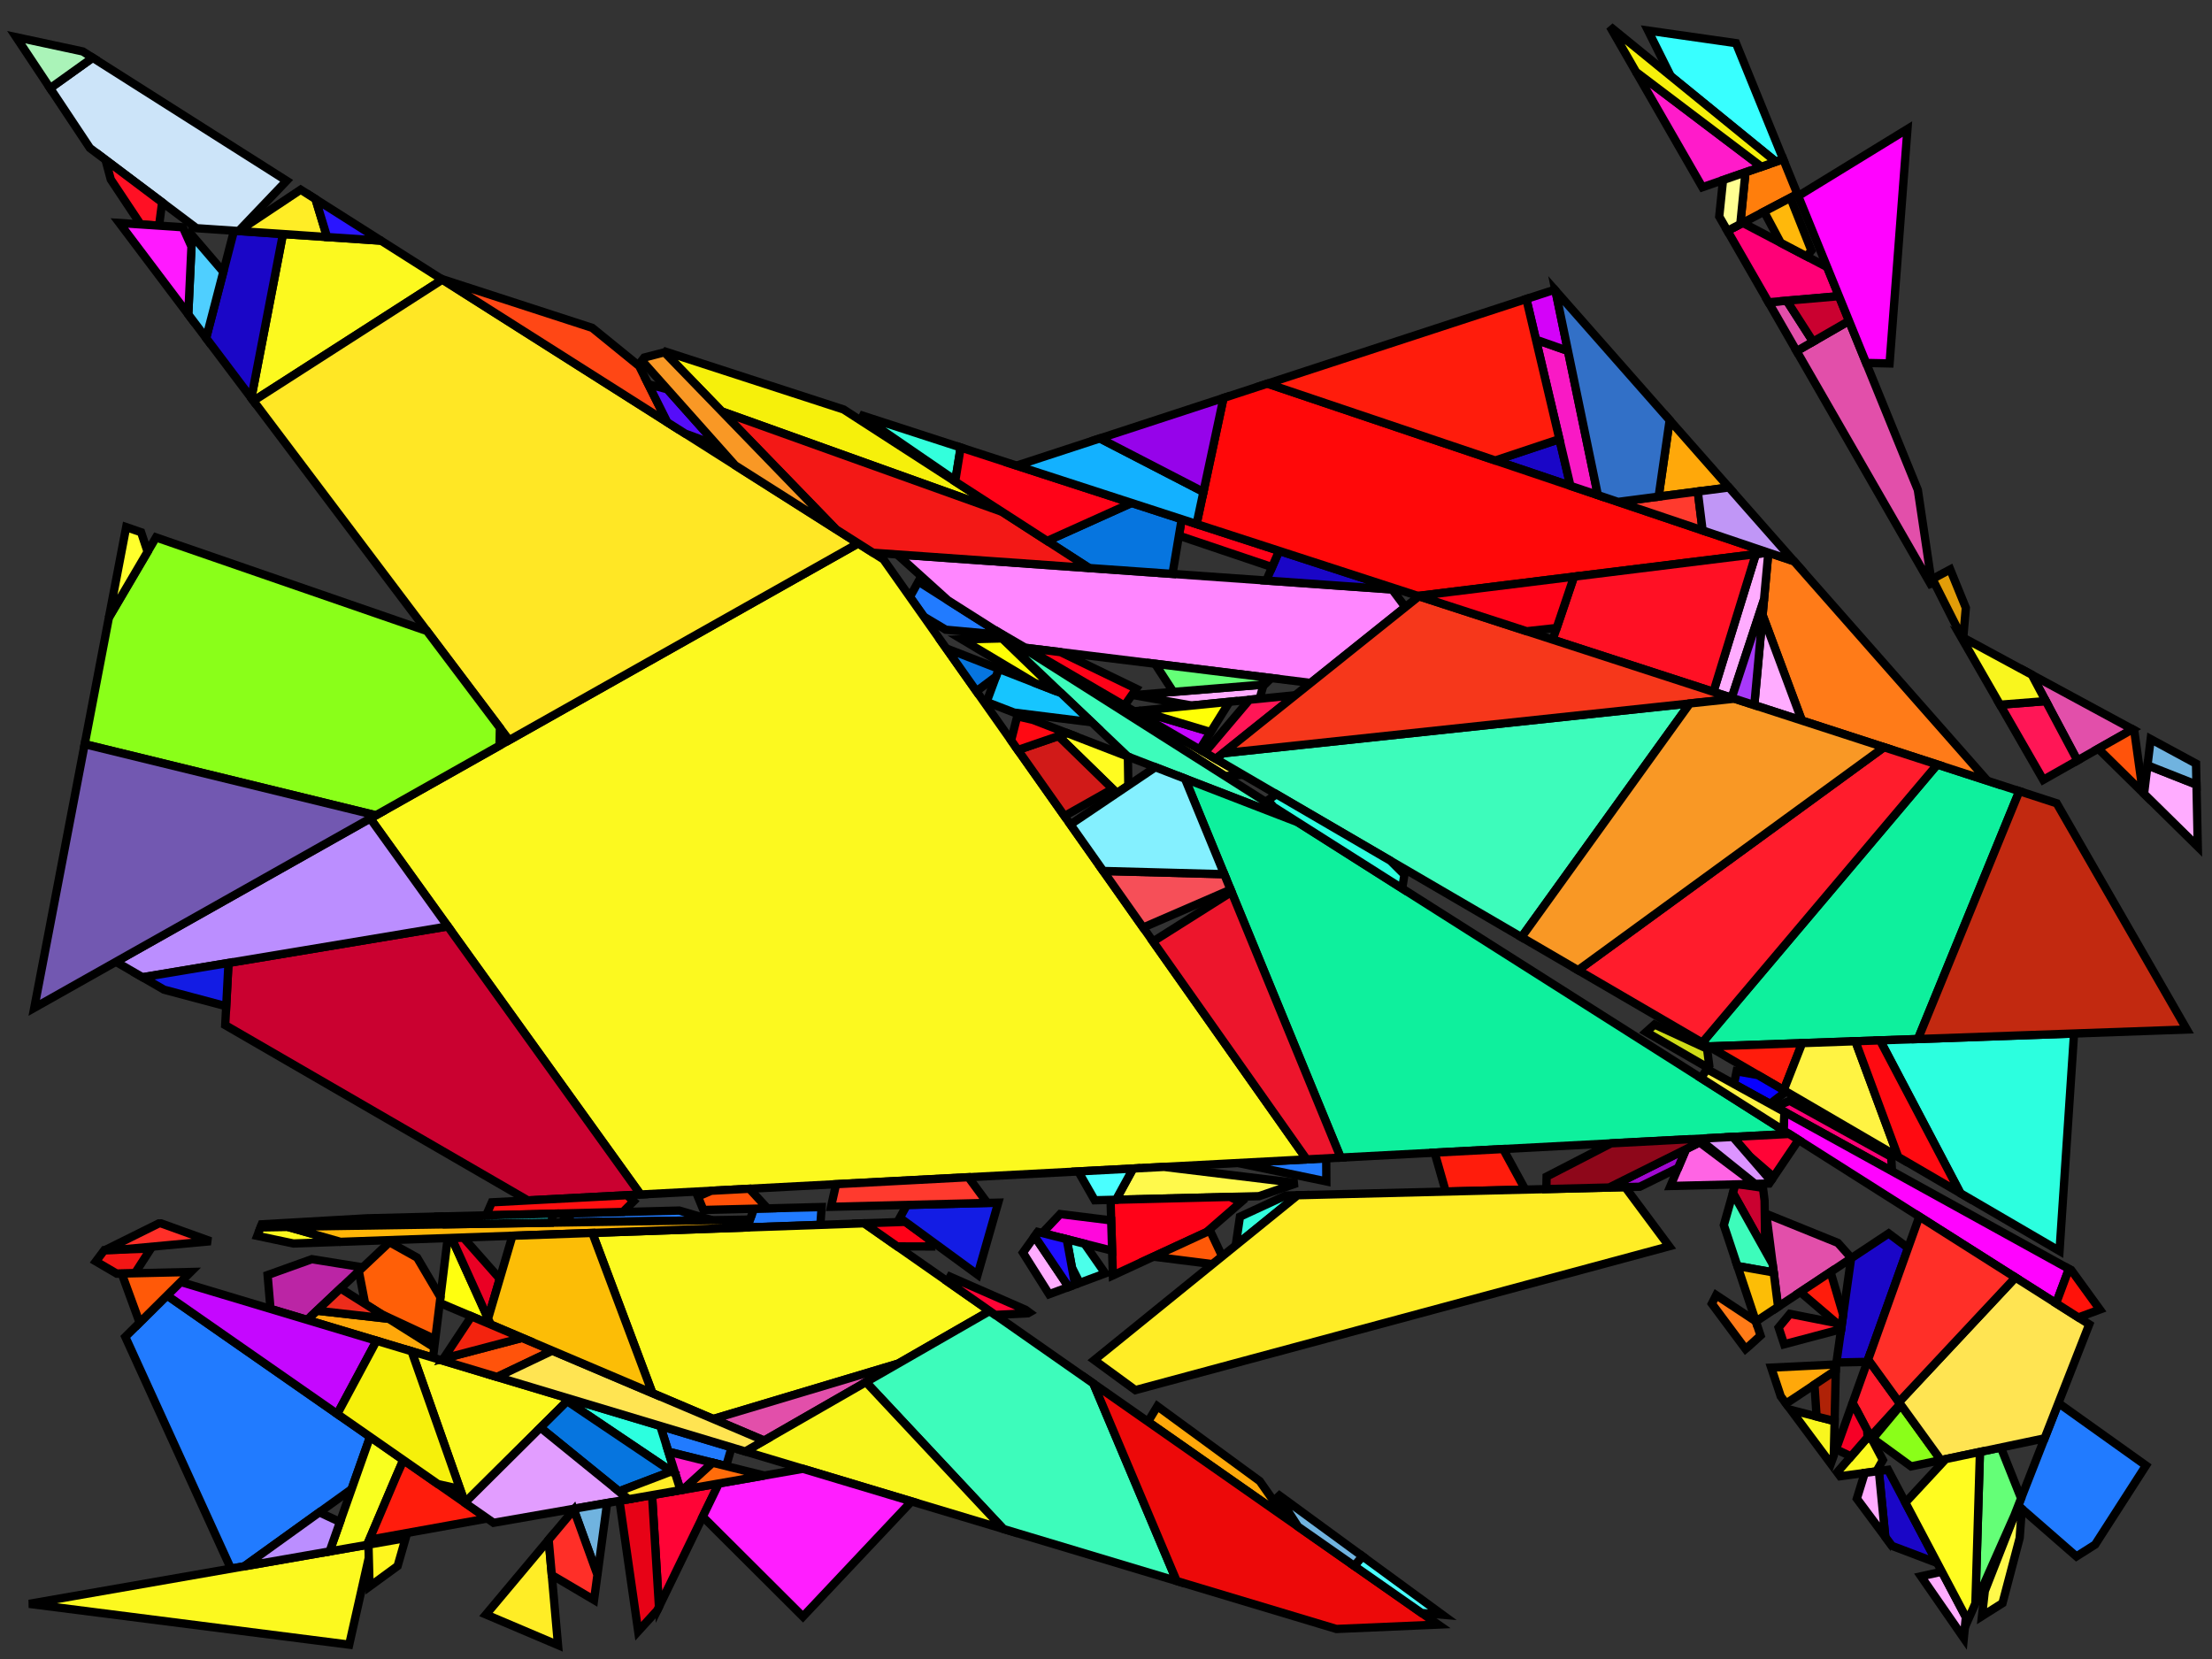 <?xml version="1.0" encoding="iso-8859-1" standalone="no"?>
<!DOCTYPE svg PUBLIC "-//W3C//DTD SVG 1.0//EN" "http://www.w3.org/TR/2001/REC-SVG-20010904/DTD/svg10.dtd">
<svg xmlns="http://www.w3.org/2000/svg" width="800" height="600">
<rect width="100%" height="100%" fill="#333333" stroke="none"/>
<path style="fill:rgb(0, 0, 0);fill-opacity:0.0;fill-rule:evenodd;stroke:rgb(0, 0, 0);stroke-width:0.0;" d="M 0, 600 L 800, 600 L 800, 0 L 0, 0 z "/>
<path style="fill:rgb(33, 123, 255);fill-opacity:1.0;fill-rule:evenodd;stroke:rgb(0, 0, 0);stroke-width:3.0;" d="M 296.708, 442.984 L 270.144, 443.924 L 272.729, 437.146 L 297.146, 436.541 z "/>
<path style="fill:rgb(33, 123, 255);fill-opacity:1.0;fill-rule:evenodd;stroke:rgb(0, 0, 0);stroke-width:3.0;" d="M 257.531, 441.29 L 202.675, 442.145 L 207.33, 438.767 L 245.66, 437.817 z "/>
<path style="fill:rgb(33, 123, 255);fill-opacity:1.0;fill-rule:evenodd;stroke:rgb(0, 0, 0);stroke-width:3.0;" d="M 133.844, 519.647 L 127.163, 538.561 L 88.359, 566.471 L 83.516, 567.317 L 45.321, 483.503 L 60.415, 468.515 z "/>
<path style="fill:rgb(33, 123, 255);fill-opacity:1.0;fill-rule:evenodd;stroke:rgb(0, 0, 0);stroke-width:3.0;" d="M 264.606, 523.463 L 262.612, 530.221 L 241.731, 525.028 L 238.803, 515.715 z "/>
<path style="fill:rgb(33, 123, 255);fill-opacity:1.0;fill-rule:evenodd;stroke:rgb(0, 0, 0);stroke-width:3.0;" d="M 479.692, 427.277 L 450.753, 421.243 L 451.618, 420.411 L 479.645, 418.934 z "/>
<path style="fill:rgb(33, 123, 255);fill-opacity:1.0;fill-rule:evenodd;stroke:rgb(0, 0, 0);stroke-width:3.0;" d="M 359.7, 227.807 L 361.514, 229.532 L 342.035, 227.741 L 334.106, 223.002 L 329.08, 215.876 L 332.154, 210.332 z "/>
<path style="fill:rgb(33, 123, 255);fill-opacity:1.0;fill-rule:evenodd;stroke:rgb(0, 0, 0);stroke-width:3.0;" d="M 776.121, 530.02 L 757.731, 558.622 L 750.963, 562.901 L 729.918, 544.547 L 744.454, 507.429 z "/>
<path style="fill:rgb(255, 168, 10);fill-opacity:1.0;fill-rule:evenodd;stroke:rgb(0, 0, 0);stroke-width:3.0;" d="M 663.936, 495.638 L 645.97, 507.603 L 644.036, 505.002 L 640.583, 494.616 L 663.986, 493.476 z "/>
<path style="fill:rgb(255, 168, 10);fill-opacity:1.0;fill-rule:evenodd;stroke:rgb(0, 0, 0);stroke-width:3.0;" d="M 140.608, 476.959 L 157.057, 487.311 L 156.6, 491.032 L 111.068, 477.36 L 114.601, 474.026 z "/>
<path style="fill:rgb(255, 168, 10);fill-opacity:1.0;fill-rule:evenodd;stroke:rgb(0, 0, 0);stroke-width:3.0;" d="M 625.303, 176.294 L 599.864, 179.608 L 603.857, 151.96 z "/>
<path style="fill:rgb(255, 168, 10);fill-opacity:1.0;fill-rule:evenodd;stroke:rgb(0, 0, 0);stroke-width:3.0;" d="M 455.602, 535.663 L 464.885, 548.922 L 415.188, 514.176 L 418.58, 508.577 z "/>
<path style="fill:rgb(252, 249, 31);fill-opacity:1.0;fill-rule:evenodd;stroke:rgb(0, 0, 0);stroke-width:3.0;" d="M 133.384, 563.355 L 126.295, 594.811 L 10.541, 580.055 L 133.261, 558.634 z "/>
<path style="fill:rgb(252, 249, 31);fill-opacity:1.0;fill-rule:evenodd;stroke:rgb(0, 0, 0);stroke-width:3.0;" d="M 205.99, 505.862 L 168.135, 543.468 L 148.844, 488.703 z "/>
<path style="fill:rgb(252, 249, 31);fill-opacity:1.0;fill-rule:evenodd;stroke:rgb(0, 0, 0);stroke-width:3.0;" d="M 680.972, 528.034 L 678.637, 532.135 L 665.527, 533.9 L 664.464, 532.47 L 676.177, 518.958 z "/>
<path style="fill:rgb(252, 249, 31);fill-opacity:1.0;fill-rule:evenodd;stroke:rgb(0, 0, 0);stroke-width:3.0;" d="M 137.81, 87.042 L 159.998, 101.117 L 91.669, 144.981 L 90.902, 143.964 L 102.33, 84.643 z "/>
<path style="fill:rgb(252, 249, 31);fill-opacity:1.0;fill-rule:evenodd;stroke:rgb(0, 0, 0);stroke-width:3.0;" d="M 123.141, 449.126 L 106.13, 449.728 L 93.05, 446.969 L 94.265, 443.836 L 103.967, 443.685 z "/>
<path style="fill:rgb(252, 249, 31);fill-opacity:1.0;fill-rule:evenodd;stroke:rgb(0, 0, 0);stroke-width:3.0;" d="M 357.931, 474.145 L 324.805, 493.179 L 257.968, 513.196 L 235.96, 503.855 L 214.22, 445.903 L 312.559, 442.423 z "/>
<path style="fill:rgb(252, 249, 31);fill-opacity:1.0;fill-rule:evenodd;stroke:rgb(0, 0, 0);stroke-width:3.0;" d="M 319.512, 202.312 L 472.573, 419.307 L 231.662, 432.002 L 133.899, 296.007 L 310.39, 196.525 z "/>
<path style="fill:rgb(226, 79, 170);fill-opacity:1.0;fill-rule:evenodd;stroke:rgb(0, 0, 0);stroke-width:3.0;" d="M 771.256, 263.748 L 751.327, 275.044 L 734.83, 244.038 z "/>
<path style="fill:rgb(226, 79, 170);fill-opacity:1.0;fill-rule:evenodd;stroke:rgb(0, 0, 0);stroke-width:3.0;" d="M 276.373, 521.008 L 257.968, 513.196 L 324.805, 493.179 z "/>
<path style="fill:rgb(226, 79, 170);fill-opacity:1.0;fill-rule:evenodd;stroke:rgb(0, 0, 0);stroke-width:3.0;" d="M 693.615, 177.19 L 698.839, 212.286 L 649.775, 126.984 L 668.729, 116.056 z "/>
<path style="fill:rgb(226, 79, 170);fill-opacity:1.0;fill-rule:evenodd;stroke:rgb(0, 0, 0);stroke-width:3.0;" d="M 655.713, 123.56 L 649.775, 126.984 L 639.617, 109.323 L 646.21, 108.75 z "/>
<path style="fill:rgb(226, 79, 170);fill-opacity:1.0;fill-rule:evenodd;stroke:rgb(0, 0, 0);stroke-width:3.0;" d="M 664.688, 449.507 L 669.605, 455.013 L 643.067, 472.618 L 638.795, 439.02 z "/>
<path style="fill:rgb(249, 255, 31);fill-opacity:1.0;fill-rule:evenodd;stroke:rgb(0, 0, 0);stroke-width:3.0;" d="M 145.83, 527.994 L 132.766, 558.72 L 119.205, 561.087 L 133.844, 519.647 z "/>
<path style="fill:rgb(255, 255, 15);fill-opacity:1.0;fill-rule:evenodd;stroke:rgb(0, 0, 0);stroke-width:3.0;" d="M 177.492, 479.038 L 159.037, 471.204 L 161.707, 449.474 L 163.748, 448.65 z "/>
<path style="fill:rgb(255, 134, 255);fill-opacity:1.0;fill-rule:evenodd;stroke:rgb(0, 0, 0);stroke-width:3.0;" d="M 503.492, 213.182 L 508.259, 219.575 L 474.027, 246.983 L 370.844, 234.286 L 359.28, 227.541 L 342.812, 217.093 L 324.469, 200.527 z "/>
<path style="fill:rgb(255, 249, 75);fill-opacity:1.0;fill-rule:evenodd;stroke:rgb(0, 0, 0);stroke-width:3.0;" d="M 469.121, 427.869 L 455.314, 432.619 L 403.63, 433.901 L 409.806, 422.615 L 420.994, 422.025 z "/>
<path style="fill:rgb(255, 249, 75);fill-opacity:1.0;fill-rule:evenodd;stroke:rgb(0, 0, 0);stroke-width:3.0;" d="M 731.219, 545.682 L 730.448, 556.218 L 724.231, 579.806 L 716.81, 584.499 L 717.838, 575.39 L 729.918, 544.547 z "/>
<path style="fill:rgb(255, 249, 75);fill-opacity:1.0;fill-rule:evenodd;stroke:rgb(0, 0, 0);stroke-width:3.0;" d="M 449.552, 280.197 L 443.038, 280.676 L 407.536, 258.154 L 408.883, 256.474 z "/>
<path style="fill:rgb(255, 0, 119);fill-opacity:1.0;fill-rule:evenodd;stroke:rgb(0, 0, 0);stroke-width:3.0;" d="M 660.813, 96.61 L 665.088, 107.111 L 639.617, 109.323 L 624.759, 83.491 L 630.281, 80.59 z "/>
<path style="fill:rgb(255, 0, 119);fill-opacity:1.0;fill-rule:evenodd;stroke:rgb(0, 0, 0);stroke-width:3.0;" d="M 683.983, 418.386 L 684.258, 423.587 L 642.125, 400.329 L 647.261, 398.095 z "/>
<path style="fill:rgb(202, 1, 48);fill-opacity:1.0;fill-rule:evenodd;stroke:rgb(0, 0, 0);stroke-width:3.0;" d="M 231.662, 432.002 L 190.93, 434.148 L 81.449, 370.749 L 82.638, 348.258 L 161.961, 335.043 z "/>
<path style="fill:rgb(202, 1, 48);fill-opacity:1.0;fill-rule:evenodd;stroke:rgb(0, 0, 0);stroke-width:3.0;" d="M 668.729, 116.056 L 655.713, 123.56 L 646.21, 108.75 L 665.088, 107.111 z "/>
<path style="fill:rgb(202, 1, 48);fill-opacity:1.0;fill-rule:evenodd;stroke:rgb(0, 0, 0);stroke-width:3.0;" d="M 637.595, 429.585 L 638.179, 434.18 L 638.437, 452.391 L 626.73, 431.474 L 627.615, 428.348 L 628.764, 428.319 z "/>
<path style="fill:rgb(26, 6, 199);fill-opacity:1.0;fill-rule:evenodd;stroke:rgb(0, 0, 0);stroke-width:3.0;" d="M 690.077, 451.341 L 675.331, 492.536 L 664.173, 492.769 L 669.477, 455.098 L 683.058, 446.089 z "/>
<path style="fill:rgb(26, 6, 199);fill-opacity:1.0;fill-rule:evenodd;stroke:rgb(0, 0, 0);stroke-width:3.0;" d="M 567.968, 175.709 L 540.792, 166.541 L 563.983, 158.82 z "/>
<path style="fill:rgb(26, 6, 199);fill-opacity:1.0;fill-rule:evenodd;stroke:rgb(0, 0, 0);stroke-width:3.0;" d="M 102.33, 84.643 L 90.902, 143.964 L 74.552, 122.27 L 84.629, 83.447 z "/>
<path style="fill:rgb(26, 6, 199);fill-opacity:1.0;fill-rule:evenodd;stroke:rgb(0, 0, 0);stroke-width:3.0;" d="M 700.657, 565.298 L 684.254, 559.08 L 681.842, 555.836 L 679.509, 532.017 L 682.839, 531.568 z "/>
<path style="fill:rgb(26, 6, 199);fill-opacity:1.0;fill-rule:evenodd;stroke:rgb(0, 0, 0);stroke-width:3.0;" d="M 502.817, 212.276 L 503.492, 213.182 L 457.966, 209.964 L 462.605, 199.222 z "/>
<path style="fill:rgb(255, 2, 24);fill-opacity:1.0;fill-rule:evenodd;stroke:rgb(0, 0, 0);stroke-width:3.0;" d="M 383.588, 235.854 L 410.943, 249.089 L 406.687, 255.194 L 370.844, 234.286 z "/>
<path style="fill:rgb(255, 2, 24);fill-opacity:1.0;fill-rule:evenodd;stroke:rgb(0, 0, 0);stroke-width:3.0;" d="M 448.77, 434.801 L 436.308, 445.643 L 402.488, 461.27 L 401.643, 433.95 L 444.879, 432.878 z "/>
<path style="fill:rgb(255, 2, 24);fill-opacity:1.0;fill-rule:evenodd;stroke:rgb(0, 0, 0);stroke-width:3.0;" d="M 335.92, 448.102 L 336.498, 450.8 L 324.523, 450.788 L 312.559, 442.423 L 327.439, 441.897 z "/>
<path style="fill:rgb(255, 2, 24);fill-opacity:1.0;fill-rule:evenodd;stroke:rgb(0, 0, 0);stroke-width:3.0;" d="M 462.605, 199.222 L 460.066, 205.101 L 426.372, 193.733 L 427.371, 187.783 z "/>
<path style="fill:rgb(255, 231, 37);fill-opacity:1.0;fill-rule:evenodd;stroke:rgb(0, 0, 0);stroke-width:3.0;" d="M 310.39, 196.525 L 184.151, 267.682 L 91.669, 144.981 L 159.998, 101.117 z "/>
<path style="fill:rgb(187, 142, 255);fill-opacity:1.0;fill-rule:evenodd;stroke:rgb(0, 0, 0);stroke-width:3.0;" d="M 122.966, 550.441 L 119.205, 561.087 L 88.359, 566.471 L 115.492, 546.956 z "/>
<path style="fill:rgb(187, 142, 255);fill-opacity:1.0;fill-rule:evenodd;stroke:rgb(0, 0, 0);stroke-width:3.0;" d="M 161.961, 335.043 L 51.553, 353.437 L 41.915, 347.855 L 133.899, 296.007 z "/>
<path style="fill:rgb(61, 252, 187);fill-opacity:1.0;fill-rule:evenodd;stroke:rgb(0, 0, 0);stroke-width:3.0;" d="M 550.266, 338.944 L 439.712, 274.457 L 442.233, 272.439 L 611.158, 254.414 z "/>
<path style="fill:rgb(61, 252, 187);fill-opacity:1.0;fill-rule:evenodd;stroke:rgb(0, 0, 0);stroke-width:3.0;" d="M 641.1, 457.148 L 641.489, 460.207 L 628.368, 457.88 L 623.448, 443.082 L 626.73, 431.474 z "/>
<path style="fill:rgb(61, 252, 187);fill-opacity:1.0;fill-rule:evenodd;stroke:rgb(0, 0, 0);stroke-width:3.0;" d="M 395.436, 500.366 L 425.559, 571.792 L 362.883, 552.972 L 313.182, 499.858 L 357.931, 474.145 z "/>
<path style="fill:rgb(61, 252, 187);fill-opacity:1.0;fill-rule:evenodd;stroke:rgb(0, 0, 0);stroke-width:3.0;" d="M 469.404, 297.403 L 407.889, 273.621 L 359.7, 227.807 z "/>
<path style="fill:rgb(14, 240, 157);fill-opacity:1.0;fill-rule:evenodd;stroke:rgb(0, 0, 0);stroke-width:3.0;" d="M 730.317, 286.133 L 693.648, 375.778 L 617.999, 378.453 L 615.65, 377.082 L 700.645, 276.5 z "/>
<path style="fill:rgb(14, 240, 157);fill-opacity:1.0;fill-rule:evenodd;stroke:rgb(0, 0, 0);stroke-width:3.0;" d="M 469.404, 297.403 L 647.068, 410.112 L 484.879, 418.659 L 428.562, 281.614 z "/>
<path style="fill:rgb(255, 123, 24);fill-opacity:1.0;fill-rule:evenodd;stroke:rgb(0, 0, 0);stroke-width:3.0;" d="M 648.825, 202.985 L 718.809, 282.397 L 651.665, 260.599 L 637.465, 222.448 L 639.545, 199.855 z "/>
<path style="fill:rgb(255, 123, 24);fill-opacity:1.0;fill-rule:evenodd;stroke:rgb(0, 0, 0);stroke-width:3.0;" d="M 635.017, 477.877 L 636.727, 483.021 L 632.752, 486.644 L 631.301, 487.878 L 619.116, 471.494 L 620.686, 468.403 z "/>
<path style="fill:rgb(255, 3, 255);fill-opacity:1.0;fill-rule:evenodd;stroke:rgb(0, 0, 0);stroke-width:3.0;" d="M 748.255, 458.914 L 743.62, 471.364 L 645.033, 408.821 L 645.368, 402.12 z "/>
<path style="fill:rgb(255, 3, 255);fill-opacity:1.0;fill-rule:evenodd;stroke:rgb(0, 0, 0);stroke-width:3.0;" d="M 683.391, 131.442 L 674.918, 131.259 L 650.345, 70.894 L 689.858, 46.66 z "/>
<path style="fill:rgb(255, 172, 255);fill-opacity:1.0;fill-rule:evenodd;stroke:rgb(0, 0, 0);stroke-width:3.0;" d="M 681.842, 555.836 L 671.555, 542.005 L 674.423, 532.702 L 679.509, 532.017 z "/>
<path style="fill:rgb(255, 172, 255);fill-opacity:1.0;fill-rule:evenodd;stroke:rgb(0, 0, 0);stroke-width:3.0;" d="M 651.665, 260.599 L 634.467, 255.016 L 637.465, 222.448 z "/>
<path style="fill:rgb(255, 172, 255);fill-opacity:1.0;fill-rule:evenodd;stroke:rgb(0, 0, 0);stroke-width:3.0;" d="M 386.5, 465.446 L 379.433, 468.073 L 369.959, 453.036 L 374.187, 447.145 z "/>
<path style="fill:rgb(255, 172, 255);fill-opacity:1.0;fill-rule:evenodd;stroke:rgb(0, 0, 0);stroke-width:3.0;" d="M 794.389, 283.781 L 794.86, 306.204 L 775.422, 287.079 L 776.673, 276.785 z "/>
<path style="fill:rgb(255, 172, 255);fill-opacity:1.0;fill-rule:evenodd;stroke:rgb(0, 0, 0);stroke-width:3.0;" d="M 456.933, 247.765 L 455.563, 252.712 L 431.046, 255.166 L 409.988, 251.402 L 456.401, 247.637 z "/>
<path style="fill:rgb(255, 172, 255);fill-opacity:1.0;fill-rule:evenodd;stroke:rgb(0, 0, 0);stroke-width:3.0;" d="M 639.545, 199.855 L 637.98, 216.851 L 626.301, 252.365 L 619.68, 250.215 L 635.019, 200.412 L 639.538, 199.852 z "/>
<path style="fill:rgb(255, 172, 255);fill-opacity:1.0;fill-rule:evenodd;stroke:rgb(0, 0, 0);stroke-width:3.0;" d="M 710.985, 584.849 L 710.239, 592.45 L 694.749, 570.09 L 702.31, 568.427 z "/>
<path style="fill:rgb(255, 83, 11);fill-opacity:1.0;fill-rule:evenodd;stroke:rgb(0, 0, 0);stroke-width:3.0;" d="M 199.764, 488.491 L 179.801, 497.999 L 159.936, 492.034 L 160.388, 491.351 L 188.853, 483.86 z "/>
<path style="fill:rgb(255, 83, 11);fill-opacity:1.0;fill-rule:evenodd;stroke:rgb(0, 0, 0);stroke-width:3.0;" d="M 771.859, 264.074 L 775.002, 286.666 L 758.854, 270.778 L 771.256, 263.748 z "/>
<path style="fill:rgb(255, 22, 86);fill-opacity:1.0;fill-rule:evenodd;stroke:rgb(0, 0, 0);stroke-width:3.0;" d="M 439.712, 274.457 L 435.735, 272.137 L 451.857, 253.083 L 468.488, 251.418 z "/>
<path style="fill:rgb(255, 22, 86);fill-opacity:1.0;fill-rule:evenodd;stroke:rgb(0, 0, 0);stroke-width:3.0;" d="M 751.327, 275.044 L 738.967, 282.051 L 723.334, 254.872 L 739.899, 253.565 z "/>
<path style="fill:rgb(249, 246, 30);fill-opacity:1.0;fill-rule:evenodd;stroke:rgb(0, 0, 0);stroke-width:3.0;" d="M 663.509, 513.97 L 663.221, 526.37 L 662.151, 529.36 L 647.681, 509.903 z "/>
<path style="fill:rgb(249, 246, 30);fill-opacity:1.0;fill-rule:evenodd;stroke:rgb(0, 0, 0);stroke-width:3.0;" d="M 362.883, 552.972 L 269.529, 524.941 L 313.182, 499.858 z "/>
<path style="fill:rgb(249, 246, 30);fill-opacity:1.0;fill-rule:evenodd;stroke:rgb(0, 0, 0);stroke-width:3.0;" d="M 734.83, 244.038 L 739.899, 253.565 L 723.334, 254.872 L 709.093, 230.112 z "/>
<path style="fill:rgb(19, 28, 228);fill-opacity:1.0;fill-rule:evenodd;stroke:rgb(0, 0, 0);stroke-width:3.0;" d="M 81.81, 363.927 L 59.311, 357.929 L 51.553, 353.437 L 82.638, 348.258 z "/>
<path style="fill:rgb(19, 28, 228);fill-opacity:1.0;fill-rule:evenodd;stroke:rgb(0, 0, 0);stroke-width:3.0;" d="M 353.57, 461.014 L 325.435, 440.431 L 328.006, 435.776 L 361.027, 434.957 z "/>
<path style="fill:rgb(255, 8, 9);fill-opacity:1.0;fill-rule:evenodd;stroke:rgb(0, 0, 0);stroke-width:3.0;" d="M 639.538, 199.852 L 512.865, 215.538 L 432.756, 189.531 L 442.497, 143.933 L 458.382, 138.74 z "/>
<path style="fill:rgb(243, 22, 21);fill-opacity:1.0;fill-rule:evenodd;stroke:rgb(0, 0, 0);stroke-width:3.0;" d="M 48.806, 460.49 L 42.246, 460.641 L 34.673, 456.204 L 37.713, 452.149 L 54.561, 451.553 z "/>
<path style="fill:rgb(237, 21, 44);fill-opacity:1.0;fill-rule:evenodd;stroke:rgb(0, 0, 0);stroke-width:3.0;" d="M 484.879, 418.659 L 472.573, 419.307 L 416.996, 340.515 L 445.398, 322.583 z "/>
<path style="fill:rgb(255, 58, 46);fill-opacity:1.0;fill-rule:evenodd;stroke:rgb(0, 0, 0);stroke-width:3.0;" d="M 615.772, 191.835 L 585.192, 181.519 L 614.026, 177.763 z "/>
<path style="fill:rgb(255, 58, 46);fill-opacity:1.0;fill-rule:evenodd;stroke:rgb(0, 0, 0);stroke-width:3.0;" d="M 357.083, 435.055 L 300.551, 436.456 L 302.381, 428.275 L 350.232, 425.754 z "/>
<path style="fill:rgb(187, 37, 165);fill-opacity:1.0;fill-rule:evenodd;stroke:rgb(0, 0, 0);stroke-width:3.0;" d="M 131.209, 458.359 L 111.068, 477.36 L 97.832, 473.386 L 96.783, 461.143 L 112.786, 455.4 z "/>
<path style="fill:rgb(56, 255, 255);fill-opacity:1.0;fill-rule:evenodd;stroke:rgb(0, 0, 0);stroke-width:3.0;" d="M 627.837, 15.602 L 644.923, 57.575 L 642.282, 58.492 L 604.26, 27.526 L 596.042, 11.052 z "/>
<path style="fill:rgb(44, 255, 223);fill-opacity:1.0;fill-rule:evenodd;stroke:rgb(0, 0, 0);stroke-width:3.0;" d="M 238.803, 515.715 L 244.269, 533.104 L 205.11, 506.736 L 205.99, 505.862 z "/>
<path style="fill:rgb(44, 255, 223);fill-opacity:1.0;fill-rule:evenodd;stroke:rgb(0, 0, 0);stroke-width:3.0;" d="M 744.857, 452.449 L 709.012, 431.541 L 679.94, 376.262 L 750.107, 373.781 z "/>
<path style="fill:rgb(44, 255, 223);fill-opacity:1.0;fill-rule:evenodd;stroke:rgb(0, 0, 0);stroke-width:3.0;" d="M 502.886, 311.307 L 507.93, 316.316 L 507.117, 321.328 L 460.612, 291.825 L 458.517, 289.43 L 461.625, 287.239 z "/>
<path style="fill:rgb(197, 7, 255);fill-opacity:1.0;fill-rule:evenodd;stroke:rgb(0, 0, 0);stroke-width:3.0;" d="M 437.849, 264.752 L 433.904, 271.069 L 410.215, 257.252 L 412.132, 257.06 z "/>
<path style="fill:rgb(197, 7, 255);fill-opacity:1.0;fill-rule:evenodd;stroke:rgb(0, 0, 0);stroke-width:3.0;" d="M 136.186, 484.902 L 121.982, 511.387 L 60.415, 468.515 L 65.337, 463.629 z "/>
<path style="fill:rgb(249, 25, 197);fill-opacity:1.0;fill-rule:evenodd;stroke:rgb(0, 0, 0);stroke-width:3.0;" d="M 567.082, 126.921 L 577.889, 179.055 L 567.968, 175.709 L 555.494, 122.841 z "/>
<path style="fill:rgb(212, 2, 249);fill-opacity:1.0;fill-rule:evenodd;stroke:rgb(0, 0, 0);stroke-width:3.0;" d="M 562.559, 105.099 L 567.082, 126.921 L 555.494, 122.841 L 552.022, 108.126 L 562.273, 104.775 z "/>
<path style="fill:rgb(255, 28, 12);fill-opacity:1.0;fill-rule:evenodd;stroke:rgb(0, 0, 0);stroke-width:3.0;" d="M 563.983, 158.82 L 540.792, 166.541 L 458.382, 138.74 L 552.022, 108.126 z "/>
<path style="fill:rgb(255, 28, 12);fill-opacity:1.0;fill-rule:evenodd;stroke:rgb(0, 0, 0);stroke-width:3.0;" d="M 666.603, 475.508 L 665.971, 479.998 L 651.097, 467.291 L 662.044, 460.029 z "/>
<path style="fill:rgb(255, 28, 12);fill-opacity:1.0;fill-rule:evenodd;stroke:rgb(0, 0, 0);stroke-width:3.0;" d="M 645.112, 394.268 L 617.999, 378.453 L 651.781, 377.258 z "/>
<path style="fill:rgb(255, 28, 12);fill-opacity:1.0;fill-rule:evenodd;stroke:rgb(0, 0, 0);stroke-width:3.0;" d="M 176.252, 549.178 L 133.549, 556.878 L 143.558, 533.337 L 145.928, 528.062 z "/>
<path style="fill:rgb(255, 28, 12);fill-opacity:1.0;fill-rule:evenodd;stroke:rgb(0, 0, 0);stroke-width:3.0;" d="M 551.329, 429.678 L 550.189, 430.267 L 522.879, 430.944 L 518.854, 416.868 L 543.627, 415.563 z "/>
<path style="fill:rgb(8, 1, 255);fill-opacity:1.0;fill-rule:evenodd;stroke:rgb(0, 0, 0);stroke-width:3.0;" d="M 635.786, 388.828 L 645.972, 394.769 L 640.156, 399.243 L 627.136, 392.056 L 628.065, 387.44 z "/>
<path style="fill:rgb(255, 71, 21);fill-opacity:1.0;fill-rule:evenodd;stroke:rgb(0, 0, 0);stroke-width:3.0;" d="M 214.179, 118.572 L 231.172, 132.382 L 241.341, 152.721 L 159.562, 100.841 z "/>
<path style="fill:rgb(255, 89, 8);fill-opacity:1.0;fill-rule:evenodd;stroke:rgb(0, 0, 0);stroke-width:3.0;" d="M 50.506, 478.354 L 44.019, 460.6 L 68.964, 460.027 z "/>
<path style="fill:rgb(255, 89, 8);fill-opacity:1.0;fill-rule:evenodd;stroke:rgb(0, 0, 0);stroke-width:3.0;" d="M 442.027, 454.381 L 438.559, 457.191 L 417.166, 454.488 L 437.609, 445.042 z "/>
<path style="fill:rgb(51, 255, 220);fill-opacity:1.0;fill-rule:evenodd;stroke:rgb(0, 0, 0);stroke-width:3.0;" d="M 446.918, 450.417 L 448.442, 440.037 L 465.017, 432.379 L 469.304, 432.272 z "/>
<path style="fill:rgb(51, 255, 220);fill-opacity:1.0;fill-rule:evenodd;stroke:rgb(0, 0, 0);stroke-width:3.0;" d="M 347.443, 161.835 L 345.515, 173.738 L 310.863, 149.96 z "/>
<path style="fill:rgb(255, 8, 220);fill-opacity:1.0;fill-rule:evenodd;stroke:rgb(0, 0, 0);stroke-width:3.0;" d="M 401.873, 441.375 L 402.211, 452.331 L 376.941, 445.945 L 383.444, 439.084 z "/>
<path style="fill:rgb(255, 126, 12);fill-opacity:1.0;fill-rule:evenodd;stroke:rgb(0, 0, 0);stroke-width:3.0;" d="M 650.062, 70.199 L 629.404, 81.051 L 631.274, 62.311 L 644.923, 57.575 z "/>
<path style="fill:rgb(255, 27, 202);fill-opacity:1.0;fill-rule:evenodd;stroke:rgb(0, 0, 0);stroke-width:3.0;" d="M 257.741, 529.01 L 247.033, 538.775 L 246.103, 538.937 L 241.731, 525.028 z "/>
<path style="fill:rgb(255, 27, 202);fill-opacity:1.0;fill-rule:evenodd;stroke:rgb(0, 0, 0);stroke-width:3.0;" d="M 637.051, 60.307 L 615.688, 67.72 L 591.696, 26.009 z "/>
<path style="fill:rgb(246, 240, 11);fill-opacity:1.0;fill-rule:evenodd;stroke:rgb(0, 0, 0);stroke-width:3.0;" d="M 305.088, 148.085 L 362.482, 185.151 L 261.027, 148.791 L 239.814, 126.894 z "/>
<path style="fill:rgb(246, 240, 11);fill-opacity:1.0;fill-rule:evenodd;stroke:rgb(0, 0, 0);stroke-width:3.0;" d="M 148.844, 488.703 L 166.396, 538.531 L 158.383, 536.735 L 121.982, 511.387 L 136.186, 484.902 z "/>
<path style="fill:rgb(246, 240, 11);fill-opacity:1.0;fill-rule:evenodd;stroke:rgb(0, 0, 0);stroke-width:3.0;" d="M 642.282, 58.492 L 637.051, 60.307 L 591.696, 26.009 L 582.265, 9.612 z "/>
<path style="fill:rgb(255, 4, 54);fill-opacity:1.0;fill-rule:evenodd;stroke:rgb(0, 0, 0);stroke-width:3.0;" d="M 238.324, 581.125 L 235.828, 540.731 L 259.981, 536.515 z "/>
<path style="fill:rgb(255, 4, 54);fill-opacity:1.0;fill-rule:evenodd;stroke:rgb(0, 0, 0);stroke-width:3.0;" d="M 650.466, 412.268 L 641.438, 425.663 L 632.703, 418.09 L 626.719, 411.184 L 647.068, 410.112 z "/>
<path style="fill:rgb(255, 4, 54);fill-opacity:1.0;fill-rule:evenodd;stroke:rgb(0, 0, 0);stroke-width:3.0;" d="M 370.905, 473.697 L 372.258, 474.687 L 371.767, 474.967 L 359.949, 475.556 L 342.686, 463.486 L 343.65, 461.751 z "/>
<path style="fill:rgb(22, 197, 255);fill-opacity:1.0;fill-rule:evenodd;stroke:rgb(0, 0, 0);stroke-width:3.0;" d="M 383.749, 250.672 L 394.842, 261.218 L 366.752, 257.718 L 356.813, 253.876 L 361.243, 241.907 z "/>
<path style="fill:rgb(100, 255, 119);fill-opacity:1.0;fill-rule:evenodd;stroke:rgb(0, 0, 0);stroke-width:3.0;" d="M 730.96, 541.885 L 728.533, 548.082 L 714.429, 579.891 L 716.071, 525.103 L 723.631, 523.515 z "/>
<path style="fill:rgb(100, 255, 119);fill-opacity:1.0;fill-rule:evenodd;stroke:rgb(0, 0, 0);stroke-width:3.0;" d="M 459.78, 245.23 L 457.387, 247.557 L 424.354, 250.237 L 417.732, 240.056 z "/>
<path style="fill:rgb(234, 0, 36);fill-opacity:1.0;fill-rule:evenodd;stroke:rgb(0, 0, 0);stroke-width:3.0;" d="M 161.047, 442.794 L 94.265, 443.836 L 94.671, 442.787 L 132.718, 440.617 L 159.46, 439.954 z "/>
<path style="fill:rgb(234, 0, 36);fill-opacity:1.0;fill-rule:evenodd;stroke:rgb(0, 0, 0);stroke-width:3.0;" d="M 180.755, 462.473 L 176.517, 476.882 L 163.32, 447.704 L 167.554, 447.554 z "/>
<path style="fill:rgb(255, 182, 8);fill-opacity:1.0;fill-rule:evenodd;stroke:rgb(0, 0, 0);stroke-width:3.0;" d="M 270.144, 443.924 L 123.141, 449.126 L 103.967, 443.685 L 271.23, 441.076 z "/>
<path style="fill:rgb(204, 228, 249);fill-opacity:1.0;fill-rule:evenodd;stroke:rgb(0, 0, 0);stroke-width:3.0;" d="M 103.657, 65.375 L 86.304, 83.56 L 71.061, 82.53 L 32.517, 53.549 L 18.13, 31.905 L 33.528, 20.885 z "/>
<path style="fill:rgb(237, 9, 9);fill-opacity:1.0;fill-rule:evenodd;stroke:rgb(0, 0, 0);stroke-width:3.0;" d="M 520.143, 587.555 L 483.336, 589.141 L 425.559, 571.792 L 395.436, 500.366 z "/>
<path style="fill:rgb(138, 255, 25);fill-opacity:1.0;fill-rule:evenodd;stroke:rgb(0, 0, 0);stroke-width:3.0;" d="M 154.407, 228.218 L 180.793, 263.226 L 180.66, 269.649 L 135.932, 294.861 L 30.625, 269.145 L 39.389, 223.318 L 56.424, 194.362 z "/>
<path style="fill:rgb(138, 255, 25);fill-opacity:1.0;fill-rule:evenodd;stroke:rgb(0, 0, 0);stroke-width:3.0;" d="M 701.954, 528.069 L 691.158, 530.337 L 677.34, 520.27 L 687.503, 508.097 z "/>
<path style="fill:rgb(255, 28, 44);fill-opacity:1.0;fill-rule:evenodd;stroke:rgb(0, 0, 0);stroke-width:3.0;" d="M 664.246, 478.525 L 665.971, 479.998 L 665.87, 480.714 L 645.266, 486.176 L 643.265, 480.124 L 647.349, 475.184 z "/>
<path style="fill:rgb(255, 28, 44);fill-opacity:1.0;fill-rule:evenodd;stroke:rgb(0, 0, 0);stroke-width:3.0;" d="M 687.265, 507.767 L 676.497, 519.564 L 670.035, 507.332 L 675.634, 491.692 z "/>
<path style="fill:rgb(255, 28, 44);fill-opacity:1.0;fill-rule:evenodd;stroke:rgb(0, 0, 0);stroke-width:3.0;" d="M 700.645, 276.5 L 615.65, 377.082 L 570.734, 350.883 L 681.365, 270.241 z "/>
<path style="fill:rgb(255, 100, 228);fill-opacity:1.0;fill-rule:evenodd;stroke:rgb(0, 0, 0);stroke-width:3.0;" d="M 634.686, 428.172 L 604.136, 428.93 L 609.793, 415.604 L 614.698, 413.157 z "/>
<path style="fill:rgb(175, 34, 7);fill-opacity:1.0;fill-rule:evenodd;stroke:rgb(0, 0, 0);stroke-width:3.0;" d="M 663.509, 513.97 L 656.999, 512.297 L 656.227, 500.772 L 663.936, 495.638 z "/>
<path style="fill:rgb(79, 207, 255);fill-opacity:1.0;fill-rule:evenodd;stroke:rgb(0, 0, 0);stroke-width:3.0;" d="M 80.771, 98.309 L 74.552, 122.27 L 68.093, 113.701 L 69.436, 85.085 z "/>
<path style="fill:rgb(6, 117, 223);fill-opacity:1.0;fill-rule:evenodd;stroke:rgb(0, 0, 0);stroke-width:3.0;" d="M 242.84, 532.142 L 223.855, 539.379 L 195.457, 516.325 L 205.11, 506.736 z "/>
<path style="fill:rgb(6, 117, 223);fill-opacity:1.0;fill-rule:evenodd;stroke:rgb(0, 0, 0);stroke-width:3.0;" d="M 427.371, 187.783 L 424.047, 207.566 L 393.889, 205.434 L 378.729, 195.643 L 409.252, 181.901 z "/>
<path style="fill:rgb(6, 117, 223);fill-opacity:1.0;fill-rule:evenodd;stroke:rgb(0, 0, 0);stroke-width:3.0;" d="M 361.243, 241.907 L 360.207, 244.706 L 353.148, 249.998 L 342.214, 234.496 z "/>
<path style="fill:rgb(243, 24, 22);fill-opacity:1.0;fill-rule:evenodd;stroke:rgb(0, 0, 0);stroke-width:3.0;" d="M 362.482, 185.151 L 393.889, 205.434 L 315.723, 199.908 L 302.295, 191.39 L 261.027, 148.791 z "/>
<path style="fill:rgb(255, 16, 36);fill-opacity:1.0;fill-rule:evenodd;stroke:rgb(0, 0, 0);stroke-width:3.0;" d="M 58.636, 73.188 L 57.529, 81.615 L 50.872, 81.165 L 40.063, 64.902 L 38.162, 57.794 z "/>
<path style="fill:rgb(255, 16, 36);fill-opacity:1.0;fill-rule:evenodd;stroke:rgb(0, 0, 0);stroke-width:3.0;" d="M 619.68, 250.215 L 561.557, 231.346 L 569.261, 208.554 L 635.019, 200.412 z "/>
<path style="fill:rgb(207, 220, 24);fill-opacity:1.0;fill-rule:evenodd;stroke:rgb(0, 0, 0);stroke-width:3.0;" d="M 617.38, 379.273 L 618.182, 385.439 L 617.698, 386.156 L 595.344, 373.25 L 598.393, 370.516 z "/>
<path style="fill:rgb(75, 255, 234);fill-opacity:1.0;fill-rule:evenodd;stroke:rgb(0, 0, 0);stroke-width:3.0;" d="M 392.247, 449.813 L 399.719, 460.532 L 390.476, 463.968 L 387.675, 458.42 L 385.796, 448.183 z "/>
<path style="fill:rgb(255, 81, 8);fill-opacity:1.0;fill-rule:evenodd;stroke:rgb(0, 0, 0);stroke-width:3.0;" d="M 277.574, 437.026 L 254.394, 437.6 L 252.394, 432.745 L 257.22, 430.655 L 271.03, 429.927 z "/>
<path style="fill:rgb(231, 2, 22);fill-opacity:1.0;fill-rule:evenodd;stroke:rgb(0, 0, 0);stroke-width:3.0;" d="M 238.324, 581.125 L 237.694, 582.42 L 230.81, 589.969 L 224.04, 542.788 L 235.828, 540.731 z "/>
<path style="fill:rgb(255, 95, 7);fill-opacity:1.0;fill-rule:evenodd;stroke:rgb(0, 0, 0);stroke-width:3.0;" d="M 150.867, 454.842 L 159.291, 469.136 L 157.419, 484.373 L 138.048, 475.348 L 132.074, 471.588 L 129.772, 459.714 L 140.854, 449.259 z "/>
<path style="fill:rgb(226, 157, 255);fill-opacity:1.0;fill-rule:evenodd;stroke:rgb(0, 0, 0);stroke-width:3.0;" d="M 227.345, 542.211 L 178.493, 550.739 L 168.162, 543.545 L 168.135, 543.468 L 195.457, 516.325 z "/>
<path style="fill:rgb(31, 15, 255);fill-opacity:1.0;fill-rule:evenodd;stroke:rgb(0, 0, 0);stroke-width:3.0;" d="M 385.796, 448.183 L 388.806, 464.589 L 386.5, 465.446 L 374.187, 447.145 L 375.339, 445.54 z "/>
<path style="fill:rgb(246, 55, 27);fill-opacity:1.0;fill-rule:evenodd;stroke:rgb(0, 0, 0);stroke-width:3.0;" d="M 627.306, 252.691 L 442.233, 272.439 L 513.175, 215.639 z "/>
<path style="fill:rgb(85, 13, 249);fill-opacity:1.0;fill-rule:evenodd;stroke:rgb(0, 0, 0);stroke-width:3.0;" d="M 241.388, 140.803 L 259.53, 161.161 L 247.781, 156.806 L 241.341, 152.721 L 234.467, 138.972 z "/>
<path style="fill:rgb(220, 148, 255);fill-opacity:1.0;fill-rule:evenodd;stroke:rgb(0, 0, 0);stroke-width:3.0;" d="M 640.487, 427.074 L 639.833, 428.045 L 634.726, 428.171 L 615.509, 412.752 L 617.698, 411.66 L 626.719, 411.184 z "/>
<path style="fill:rgb(255, 228, 82);fill-opacity:1.0;fill-rule:evenodd;stroke:rgb(0, 0, 0);stroke-width:3.0;" d="M 755.602, 478.965 L 739.456, 520.191 L 701.954, 528.069 L 686.767, 507.079 L 728.91, 462.032 z "/>
<path style="fill:rgb(255, 228, 82);fill-opacity:1.0;fill-rule:evenodd;stroke:rgb(0, 0, 0);stroke-width:3.0;" d="M 276.373, 521.008 L 269.529, 524.941 L 179.801, 497.999 L 199.764, 488.491 z "/>
<path style="fill:rgb(237, 44, 27);fill-opacity:1.0;fill-rule:evenodd;stroke:rgb(0, 0, 0);stroke-width:3.0;" d="M 140.608, 476.959 L 114.601, 474.026 L 123.143, 465.968 z "/>
<path style="fill:rgb(255, 252, 32);fill-opacity:1.0;fill-rule:evenodd;stroke:rgb(0, 0, 0);stroke-width:3.0;" d="M 714.429, 579.891 L 711.662, 586.131 L 689.108, 543.436 L 703.71, 527.7 L 716.071, 525.103 z "/>
<path style="fill:rgb(255, 252, 32);fill-opacity:1.0;fill-rule:evenodd;stroke:rgb(0, 0, 0);stroke-width:3.0;" d="M 407.916, 273.632 L 408.078, 284.061 L 403.958, 286.838 L 382.793, 266.202 L 385.919, 265.128 z "/>
<path style="fill:rgb(249, 152, 37);fill-opacity:1.0;fill-rule:evenodd;stroke:rgb(0, 0, 0);stroke-width:3.0;" d="M 681.365, 270.241 L 570.734, 350.883 L 550.266, 338.944 L 611.158, 254.414 L 627.306, 252.691 z "/>
<path style="fill:rgb(249, 152, 37);fill-opacity:1.0;fill-rule:evenodd;stroke:rgb(0, 0, 0);stroke-width:3.0;" d="M 302.295, 191.39 L 265.881, 168.289 L 232.134, 130.418 L 233.005, 129.31 L 240.316, 127.412 z "/>
<path style="fill:rgb(255, 243, 67);fill-opacity:1.0;fill-rule:evenodd;stroke:rgb(0, 0, 0);stroke-width:3.0;" d="M 645.368, 402.12 L 645.033, 408.821 L 615.185, 389.885 L 617.359, 386.659 z "/>
<path style="fill:rgb(255, 243, 67);fill-opacity:1.0;fill-rule:evenodd;stroke:rgb(0, 0, 0);stroke-width:3.0;" d="M 686.518, 418.42 L 645.112, 394.268 L 651.781, 377.258 L 671.027, 376.577 z "/>
<path style="fill:rgb(255, 10, 17);fill-opacity:1.0;fill-rule:evenodd;stroke:rgb(0, 0, 0);stroke-width:3.0;" d="M 709.012, 431.541 L 686.518, 418.42 L 671.027, 376.577 L 679.94, 376.262 z "/>
<path style="fill:rgb(255, 18, 10);fill-opacity:1.0;fill-rule:evenodd;stroke:rgb(0, 0, 0);stroke-width:3.0;" d="M 749.141, 459.403 L 759.444, 473.612 L 751.677, 476.475 L 743.62, 471.364 L 748.255, 458.914 z "/>
<path style="fill:rgb(255, 255, 146);fill-opacity:1.0;fill-rule:evenodd;stroke:rgb(0, 0, 0);stroke-width:3.0;" d="M 629.404, 81.051 L 624.759, 83.491 L 621.784, 78.319 L 623.156, 65.129 L 631.274, 62.311 z "/>
<path style="fill:rgb(255, 237, 38);fill-opacity:1.0;fill-rule:evenodd;stroke:rgb(0, 0, 0);stroke-width:3.0;" d="M 201.816, 594.969 L 175.763, 583.907 L 198.429, 556.861 z "/>
<path style="fill:rgb(255, 237, 38);fill-opacity:1.0;fill-rule:evenodd;stroke:rgb(0, 0, 0);stroke-width:3.0;" d="M 114.109, 72.005 L 118.282, 85.722 L 86.304, 83.56 L 86.325, 83.538 L 108.737, 68.597 z "/>
<path style="fill:rgb(255, 237, 38);fill-opacity:1.0;fill-rule:evenodd;stroke:rgb(0, 0, 0);stroke-width:3.0;" d="M 603.674, 450.731 L 410.617, 502.751 L 395.759, 491.88 L 469.304, 432.272 L 587.762, 429.336 z "/>
<path style="fill:rgb(255, 237, 38);fill-opacity:1.0;fill-rule:evenodd;stroke:rgb(0, 0, 0);stroke-width:3.0;" d="M 244.269, 533.104 L 246.103, 538.937 L 227.345, 542.211 L 223.855, 539.379 L 242.84, 532.142 z "/>
<path style="fill:rgb(74, 255, 255);fill-opacity:1.0;fill-rule:evenodd;stroke:rgb(0, 0, 0);stroke-width:3.0;" d="M 403.63, 433.901 L 395.932, 434.092 L 389.971, 423.66 L 409.806, 422.615 z "/>
<path style="fill:rgb(74, 255, 255);fill-opacity:1.0;fill-rule:evenodd;stroke:rgb(0, 0, 0);stroke-width:3.0;" d="M 521.65, 583.984 L 514.147, 583.363 L 489.777, 566.325 L 492.742, 562.835 z "/>
<path style="fill:rgb(112, 179, 223);fill-opacity:1.0;fill-rule:evenodd;stroke:rgb(0, 0, 0);stroke-width:3.0;" d="M 794.229, 276.178 L 794.389, 283.781 L 776.673, 276.785 L 777.824, 267.302 z "/>
<path style="fill:rgb(112, 179, 223);fill-opacity:1.0;fill-rule:evenodd;stroke:rgb(0, 0, 0);stroke-width:3.0;" d="M 216.069, 569.567 L 207.537, 545.993 L 207.855, 545.613 L 219.577, 543.567 z "/>
<path style="fill:rgb(112, 179, 223);fill-opacity:1.0;fill-rule:evenodd;stroke:rgb(0, 0, 0);stroke-width:3.0;" d="M 492.742, 562.835 L 489.777, 566.325 L 469.459, 552.12 L 461.735, 540.15 z "/>
<path style="fill:rgb(255, 3, 24);fill-opacity:1.0;fill-rule:evenodd;stroke:rgb(0, 0, 0);stroke-width:3.0;" d="M 409.252, 181.901 L 378.729, 195.643 L 345.448, 174.15 L 347.443, 161.835 z "/>
<path style="fill:rgb(255, 3, 24);fill-opacity:1.0;fill-rule:evenodd;stroke:rgb(0, 0, 0);stroke-width:3.0;" d="M 562.989, 227.111 L 552.163, 228.296 L 512.865, 215.538 L 569.261, 208.554 z "/>
<path style="fill:rgb(246, 79, 88);fill-opacity:1.0;fill-rule:evenodd;stroke:rgb(0, 0, 0);stroke-width:3.0;" d="M 442.762, 316.168 L 445.054, 321.747 L 413.433, 335.464 L 398.996, 314.997 z "/>
<path style="fill:rgb(132, 240, 255);fill-opacity:1.0;fill-rule:evenodd;stroke:rgb(0, 0, 0);stroke-width:3.0;" d="M 428.562, 281.614 L 442.762, 316.168 L 398.996, 314.997 L 387.133, 298.179 L 417.852, 277.473 z "/>
<path style="fill:rgb(192, 150, 246);fill-opacity:1.0;fill-rule:evenodd;stroke:rgb(0, 0, 0);stroke-width:3.0;" d="M 648.825, 202.985 L 615.772, 191.835 L 614.026, 177.763 L 625.303, 176.294 z "/>
<path style="fill:rgb(255, 47, 40);fill-opacity:1.0;fill-rule:evenodd;stroke:rgb(0, 0, 0);stroke-width:3.0;" d="M 76.164, 448.91 L 43.227, 451.954 L 37.936, 452.141 L 57.391, 442.485 L 58.273, 442.463 z "/>
<path style="fill:rgb(255, 47, 40);fill-opacity:1.0;fill-rule:evenodd;stroke:rgb(0, 0, 0);stroke-width:3.0;" d="M 216.069, 569.567 L 214.843, 578.65 L 199.565, 569.637 L 198.429, 556.861 L 207.537, 545.993 z "/>
<path style="fill:rgb(255, 47, 40);fill-opacity:1.0;fill-rule:evenodd;stroke:rgb(0, 0, 0);stroke-width:3.0;" d="M 728.91, 462.032 L 686.767, 507.079 L 675.634, 491.692 L 694.145, 439.977 z "/>
<path style="fill:rgb(255, 30, 255);fill-opacity:1.0;fill-rule:evenodd;stroke:rgb(0, 0, 0);stroke-width:3.0;" d="M 329.66, 542.997 L 290.396, 584.661 L 254.151, 548.523 L 259.981, 536.515 L 290.394, 531.206 z "/>
<path style="fill:rgb(255, 255, 44);fill-opacity:1.0;fill-rule:evenodd;stroke:rgb(0, 0, 0);stroke-width:3.0;" d="M 51.029, 192.498 L 53.377, 199.541 L 39.389, 223.318 L 45.639, 190.635 z "/>
<path style="fill:rgb(255, 255, 6);fill-opacity:1.0;fill-rule:evenodd;stroke:rgb(0, 0, 0);stroke-width:3.0;" d="M 382.302, 250.108 L 374.136, 246.928 L 347.91, 231.253 L 362.428, 230.901 z "/>
<path style="fill:rgb(255, 255, 6);fill-opacity:1.0;fill-rule:evenodd;stroke:rgb(0, 0, 0);stroke-width:3.0;" d="M 437.849, 264.752 L 412.132, 257.06 L 444.687, 253.801 z "/>
<path style="fill:rgb(114, 88, 177);fill-opacity:1.0;fill-rule:evenodd;stroke:rgb(0, 0, 0);stroke-width:3.0;" d="M 135.932, 294.861 L 12.389, 364.498 L 30.625, 269.145 z "/>
<path style="fill:rgb(42, 21, 255);fill-opacity:1.0;fill-rule:evenodd;stroke:rgb(0, 0, 0);stroke-width:3.0;" d="M 137.81, 87.042 L 118.282, 85.722 L 114.109, 72.005 z "/>
<path style="fill:rgb(209, 26, 24);fill-opacity:1.0;fill-rule:evenodd;stroke:rgb(0, 0, 0);stroke-width:3.0;" d="M 402.399, 285.318 L 384.986, 295.134 L 368.132, 271.241 L 382.793, 266.202 z "/>
<path style="fill:rgb(255, 16, 17);fill-opacity:1.0;fill-rule:evenodd;stroke:rgb(0, 0, 0);stroke-width:3.0;" d="M 229.145, 434.464 L 225.286, 438.322 L 175.821, 439.548 L 177.881, 434.836 L 226.763, 432.26 z "/>
<path style="fill:rgb(170, 243, 184);fill-opacity:1.0;fill-rule:evenodd;stroke:rgb(0, 0, 0);stroke-width:3.0;" d="M 29.939, 18.609 L 33.528, 20.885 L 18.13, 31.905 L 5.861, 13.445 z "/>
<path style="fill:rgb(19, 177, 255);fill-opacity:1.0;fill-rule:evenodd;stroke:rgb(0, 0, 0);stroke-width:3.0;" d="M 435.239, 177.907 L 432.756, 189.531 L 367.663, 168.399 L 397.776, 158.554 z "/>
<path style="fill:rgb(150, 3, 234);fill-opacity:1.0;fill-rule:evenodd;stroke:rgb(0, 0, 0);stroke-width:3.0;" d="M 435.239, 177.907 L 397.776, 158.554 L 442.497, 143.933 z "/>
<path style="fill:rgb(161, 9, 209);fill-opacity:1.0;fill-rule:evenodd;stroke:rgb(0, 0, 0);stroke-width:3.0;" d="M 606.921, 422.37 L 593.036, 429.205 L 581.983, 429.479 L 609.793, 415.604 z "/>
<path style="fill:rgb(38, 255, 255);fill-opacity:1.0;fill-rule:evenodd;stroke:rgb(0, 0, 0);stroke-width:3.0;" d="M 199.184, 442.2 L 161.047, 442.794 L 159.46, 439.954 L 200.284, 438.942 z "/>
<path style="fill:rgb(255, 25, 255);fill-opacity:1.0;fill-rule:evenodd;stroke:rgb(0, 0, 0);stroke-width:3.0;" d="M 66.132, 82.197 L 69.244, 89.161 L 68.093, 113.701 L 43.178, 80.645 z "/>
<path style="fill:rgb(252, 189, 6);fill-opacity:1.0;fill-rule:evenodd;stroke:rgb(0, 0, 0);stroke-width:3.0;" d="M 235.96, 503.855 L 177.492, 479.038 L 176.517, 476.882 L 185.329, 446.925 L 214.22, 445.903 z "/>
<path style="fill:rgb(252, 189, 6);fill-opacity:1.0;fill-rule:evenodd;stroke:rgb(0, 0, 0);stroke-width:3.0;" d="M 641.489, 460.207 L 643.067, 472.618 L 635.039, 477.944 L 628.368, 457.88 z "/>
<path style="fill:rgb(194, 41, 16);fill-opacity:1.0;fill-rule:evenodd;stroke:rgb(0, 0, 0);stroke-width:3.0;" d="M 743.839, 290.522 L 790.898, 372.339 L 693.648, 375.778 L 730.317, 286.133 z "/>
<path style="fill:rgb(142, 7, 26);fill-opacity:1.0;fill-rule:evenodd;stroke:rgb(0, 0, 0);stroke-width:3.0;" d="M 613.516, 413.747 L 581.983, 429.479 L 559.262, 430.042 L 559.345, 425.54 L 582.648, 413.507 L 610.926, 412.017 z "/>
<path style="fill:rgb(243, 35, 14);fill-opacity:1.0;fill-rule:evenodd;stroke:rgb(0, 0, 0);stroke-width:3.0;" d="M 188.853, 483.86 L 160.388, 491.351 L 170.503, 476.071 z "/>
<path style="fill:rgb(246, 0, 38);fill-opacity:1.0;fill-rule:evenodd;stroke:rgb(0, 0, 0);stroke-width:3.0;" d="M 671.453, 510.015 L 675.276, 517.253 L 675.444, 519.804 L 669.443, 526.727 L 664.017, 524.144 L 669.431, 509.02 z "/>
<path style="fill:rgb(255, 184, 11);fill-opacity:1.0;fill-rule:evenodd;stroke:rgb(0, 0, 0);stroke-width:3.0;" d="M 655.124, 90.613 L 653.384, 92.712 L 644.005, 87.791 L 637.996, 76.537 L 647.526, 71.531 z "/>
<path style="fill:rgb(255, 9, 19);fill-opacity:1.0;fill-rule:evenodd;stroke:rgb(0, 0, 0);stroke-width:3.0;" d="M 373.555, 260.348 L 385.919, 265.128 L 368.132, 271.241 L 365.682, 267.768 L 367.897, 259.062 z "/>
<path style="fill:rgb(226, 157, 9);fill-opacity:1.0;fill-rule:evenodd;stroke:rgb(0, 0, 0);stroke-width:3.0;" d="M 710.97, 219.822 L 710.041, 230.626 L 709.461, 230.312 L 698.896, 209.381 L 705.322, 205.948 z "/>
<path style="fill:rgb(255, 108, 10);fill-opacity:1.0;fill-rule:evenodd;stroke:rgb(0, 0, 0);stroke-width:3.0;" d="M 276.395, 533.65 L 247.033, 538.775 L 257.741, 529.01 z "/>
<path style="fill:rgb(255, 246, 30);fill-opacity:1.0;fill-rule:evenodd;stroke:rgb(0, 0, 0);stroke-width:3.0;" d="M 143.802, 566.363 L 133.653, 573.77 L 133.261, 558.634 L 146.705, 556.287 z "/>
<path style="fill:rgb(168, 58, 249);fill-opacity:1.0;fill-rule:evenodd;stroke:rgb(0, 0, 0);stroke-width:3.0;" d="M 634.467, 255.016 L 626.301, 252.365 L 637.98, 216.851 z "/>
<path style="fill:rgb(50, 112, 199);fill-opacity:1.0;fill-rule:evenodd;stroke:rgb(0, 0, 0);stroke-width:3.0;" d="M 603.857, 151.96 L 599.864, 179.608 L 585.192, 181.519 L 577.889, 179.055 L 562.559, 105.099 z "/>
</svg>